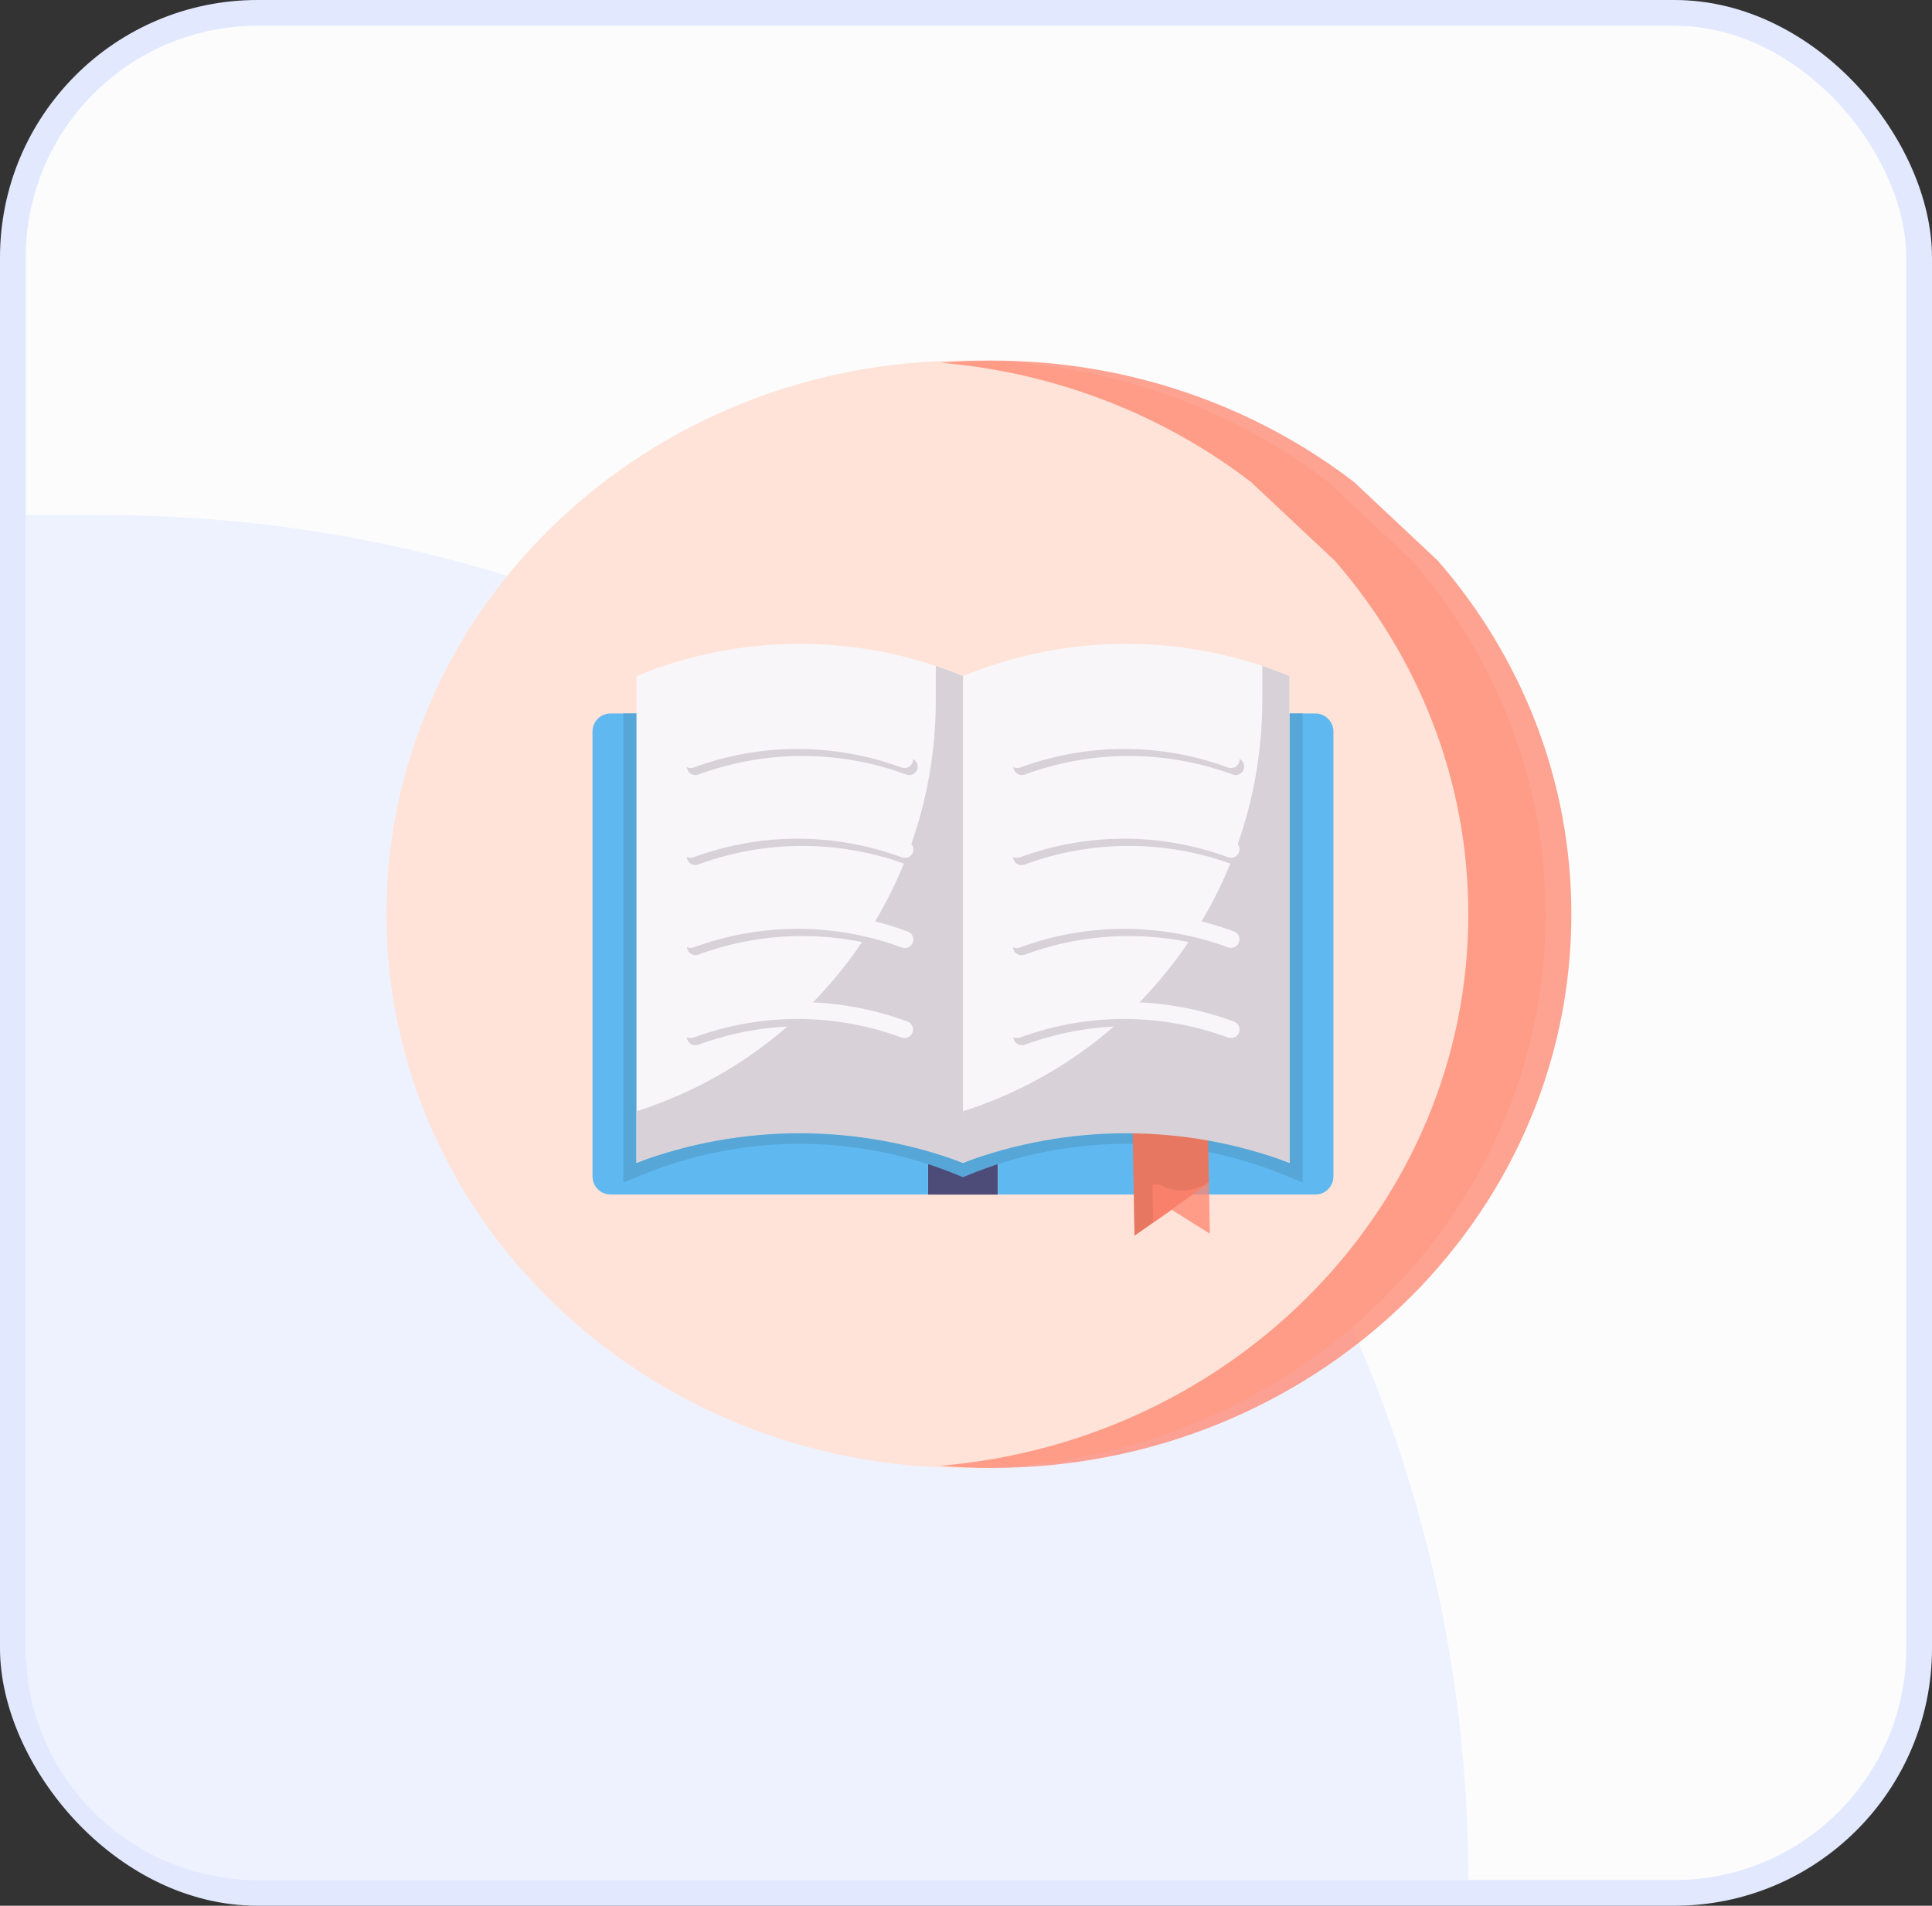 <svg width="75" height="74" viewBox="0 0 75 74" fill="none" xmlns="http://www.w3.org/2000/svg">
<rect x="0" y="0" width="75" height="74" fill="#333333" stroke="none"/>
<g id="Frame 1000003134">
<g id="Group 1000003214">
<rect id="Rectangle 4842" x="0.5" y="0.5" width="74" height="73" rx="9.5" fill="#FCFCFD" stroke="#E2E9FF"/>
<path id="Rectangle 4843" d="M1 20H4C33.271 20 57 43.729 57 73H10C5.029 73 1 68.971 1 64V20Z" fill="#EEF2FF"/>
</g>
<g id="Group 1000003357">
<g id="Group 1000003362">
<path id="Vector" d="M54.821 21.776C58.055 25.5 60 30.283 60 35.5C60 47.374 49.926 57 37.5 57C25.074 57 15 47.374 15 35.5C15 23.626 25.074 14 37.5 14C42.817 14 47.703 15.762 51.554 18.709" fill="#FFE3D8"/>
<path id="Subtract" fill-rule="evenodd" clip-rule="evenodd" d="M57 35.5C57 30.283 55.055 25.5 51.821 21.776L48.554 18.709C45.192 16.136 41.039 14.466 36.5 14.084C37.159 14.028 37.826 14 38.5 14C43.817 14 48.703 15.762 52.554 18.709L55.821 21.776C59.055 25.5 61 30.283 61 35.5C61 47.374 50.926 57 38.5 57C37.826 57 37.159 56.972 36.5 56.916C47.99 55.949 57 46.73 57 35.5Z" fill="#FF846D" fill-opacity="0.75"/>
<g id="Group 1000003272">
<path id="Vector_2" d="M36.026 43.422H38.736V46.387H36.026V43.422Z" fill="#4D4C78"/>
<path id="Vector_3" d="M41.395 27.703H51.062C51.248 27.703 51.427 27.777 51.558 27.909C51.69 28.04 51.764 28.218 51.764 28.404V45.681C51.764 45.773 51.746 45.864 51.711 45.949C51.676 46.035 51.624 46.112 51.559 46.177C51.494 46.243 51.416 46.294 51.331 46.33C51.246 46.365 51.155 46.383 51.062 46.383H38.737V44.709C38.737 44.681 38.739 44.653 38.742 44.625L40.699 28.322C40.719 28.151 40.801 27.994 40.929 27.88C41.058 27.766 41.223 27.703 41.395 27.703Z" fill="#5FB9F0"/>
<path id="Vector_4" d="M32.533 28.259L36.011 44.595C36.021 44.643 36.027 44.691 36.027 44.74V46.383H23.702C23.61 46.383 23.518 46.365 23.433 46.33C23.348 46.294 23.271 46.243 23.206 46.177C23.14 46.112 23.089 46.035 23.054 45.949C23.019 45.864 23.001 45.773 23.001 45.681V28.404C23.001 28.218 23.075 28.04 23.206 27.909C23.338 27.777 23.516 27.703 23.702 27.703H31.847C32.008 27.703 32.164 27.758 32.289 27.859C32.414 27.96 32.5 28.102 32.533 28.259Z" fill="#5FB9F0"/>
<path id="Vector_5" d="M32.418 27.703L36.029 44.666V43.419H38.738V44.666L40.774 27.703H50.57V45.92L49.864 45.629C46.038 44.055 41.754 44.01 37.895 45.504L37.384 45.71L36.872 45.504C33.014 44.01 28.73 44.055 24.903 45.629L24.197 45.92V27.703H32.418Z" fill="#56A6D8"/>
<path id="Vector_6" d="M37.382 45.155C41.442 43.485 45.996 43.485 50.057 45.155V26.253C45.997 24.582 41.441 24.582 37.382 26.253V45.155Z" fill="#F9F6F9"/>
<g id="Group 1000003275">
<g id="Group 1000003273">
<path id="Vector_7" d="M43.951 42.903L46.876 42.827L46.931 45.934L44.763 47.479L44.04 47.982L43.951 42.903Z" fill="#E87762"/>
<path id="Vector_8" d="M44.961 45.98C45.251 46.148 45.587 46.236 45.928 46.227C46.17 46.221 46.404 46.168 46.625 46.071C46.716 46.031 46.804 45.983 46.888 45.929C46.902 45.931 46.917 45.932 46.932 45.934L46.967 47.906L45.487 46.977L44.764 47.479L44.738 46.008C44.813 46.003 44.887 45.994 44.961 45.98Z" fill="#FF846D" fill-opacity="0.75"/>
</g>
</g>
<path id="Vector_9" d="M37.383 45.155C33.323 43.485 28.768 43.485 24.708 45.155V26.253C28.767 24.582 33.323 24.582 37.383 26.253V45.155Z" fill="#F9F6F9"/>
<path id="Vector_10" d="M49.001 27.197V25.859C49.355 25.978 49.709 26.108 50.057 26.252V45.153C45.97 43.622 41.468 43.622 37.382 45.153V43.152L37.495 43.114C44.37 40.869 49.001 34.428 49.001 27.197Z" fill="#D8D2D8"/>
<path id="Vector_11" d="M36.327 27.197V25.859C36.683 25.978 37.035 26.109 37.383 26.252V45.153C33.297 43.622 28.794 43.622 24.708 45.153V43.152L24.822 43.114C31.698 40.869 36.327 34.428 36.327 27.197Z" fill="#D8D2D8"/>
<path id="Vector_12" d="M47.97 30.096C48.047 30.096 48.123 30.069 48.182 30.019C48.242 29.97 48.282 29.9 48.296 29.824C48.309 29.747 48.295 29.668 48.257 29.601C48.218 29.534 48.156 29.482 48.083 29.456C45.331 28.442 42.308 28.442 39.556 29.456C39.515 29.471 39.478 29.494 39.446 29.523C39.414 29.552 39.388 29.588 39.37 29.627C39.352 29.667 39.341 29.709 39.34 29.753C39.338 29.796 39.344 29.839 39.359 29.88C39.374 29.921 39.397 29.958 39.427 29.99C39.456 30.022 39.491 30.048 39.531 30.066C39.57 30.084 39.613 30.094 39.656 30.096C39.7 30.098 39.743 30.091 39.783 30.076C42.388 29.115 45.251 29.115 47.856 30.076C47.892 30.089 47.931 30.096 47.97 30.096Z" fill="#D8D2D8"/>
<path id="Vector_13" d="M47.97 33.59C48.047 33.59 48.123 33.563 48.182 33.513C48.242 33.463 48.282 33.394 48.296 33.318C48.309 33.241 48.295 33.162 48.257 33.095C48.218 33.028 48.156 32.976 48.083 32.95C45.332 31.933 42.307 31.933 39.556 32.95C39.513 32.963 39.474 32.985 39.44 33.014C39.406 33.043 39.379 33.079 39.359 33.119C39.34 33.159 39.328 33.203 39.326 33.247C39.324 33.292 39.331 33.336 39.346 33.378C39.361 33.42 39.385 33.458 39.416 33.491C39.446 33.523 39.483 33.549 39.524 33.567C39.565 33.585 39.609 33.594 39.654 33.594C39.698 33.594 39.742 33.586 39.783 33.568C42.388 32.607 45.251 32.607 47.856 33.568C47.892 33.583 47.931 33.59 47.97 33.59Z" fill="#D8D2D8"/>
<path id="Vector_14" d="M47.968 37.088C48.045 37.087 48.119 37.06 48.178 37.01C48.237 36.961 48.276 36.892 48.29 36.816C48.303 36.74 48.29 36.662 48.252 36.595C48.214 36.529 48.154 36.477 48.082 36.45C45.33 35.433 42.306 35.433 39.554 36.45C39.512 36.463 39.472 36.485 39.439 36.514C39.405 36.543 39.377 36.579 39.358 36.619C39.338 36.659 39.327 36.703 39.325 36.747C39.322 36.792 39.329 36.836 39.344 36.878C39.36 36.92 39.384 36.958 39.414 36.991C39.445 37.023 39.482 37.049 39.523 37.067C39.563 37.085 39.608 37.094 39.652 37.094C39.697 37.094 39.741 37.086 39.782 37.068C42.387 36.107 45.249 36.107 47.854 37.068C47.891 37.081 47.929 37.088 47.968 37.088Z" fill="#D8D2D8"/>
<path id="Vector_15" d="M47.97 40.588C48.047 40.589 48.123 40.561 48.182 40.511C48.242 40.462 48.282 40.392 48.296 40.316C48.309 40.239 48.295 40.161 48.257 40.093C48.218 40.026 48.156 39.975 48.083 39.948C45.331 38.934 42.308 38.934 39.556 39.948C39.515 39.963 39.478 39.986 39.446 40.015C39.414 40.045 39.388 40.08 39.37 40.119C39.352 40.159 39.341 40.201 39.34 40.245C39.338 40.288 39.344 40.331 39.359 40.372C39.374 40.413 39.397 40.45 39.427 40.482C39.456 40.514 39.491 40.54 39.531 40.558C39.57 40.576 39.613 40.587 39.656 40.588C39.7 40.59 39.743 40.583 39.783 40.568C42.388 39.607 45.251 39.607 47.856 40.568C47.892 40.581 47.931 40.588 47.97 40.588Z" fill="#D8D2D8"/>
<path id="Vector_16" d="M26.995 30.096C27.034 30.096 27.072 30.089 27.108 30.076C29.713 29.115 32.576 29.115 35.181 30.076C35.263 30.106 35.354 30.103 35.433 30.066C35.513 30.029 35.575 29.962 35.605 29.88C35.635 29.798 35.631 29.707 35.594 29.627C35.558 29.548 35.491 29.486 35.408 29.456C32.656 28.442 29.633 28.442 26.881 29.456C26.808 29.482 26.747 29.534 26.708 29.601C26.669 29.668 26.655 29.747 26.669 29.824C26.682 29.9 26.722 29.97 26.782 30.019C26.842 30.069 26.917 30.096 26.995 30.096Z" fill="#D8D2D8"/>
<path id="Vector_17" d="M26.995 33.59C27.034 33.59 27.072 33.583 27.108 33.568C29.713 32.607 32.576 32.607 35.181 33.568C35.222 33.586 35.266 33.594 35.311 33.594C35.355 33.594 35.399 33.585 35.44 33.567C35.481 33.549 35.518 33.523 35.549 33.491C35.579 33.458 35.603 33.42 35.618 33.378C35.634 33.336 35.641 33.292 35.638 33.247C35.636 33.203 35.625 33.159 35.605 33.119C35.585 33.079 35.558 33.043 35.524 33.014C35.49 32.985 35.451 32.963 35.408 32.95C32.657 31.933 29.633 31.933 26.881 32.95C26.808 32.976 26.747 33.028 26.708 33.095C26.669 33.162 26.655 33.241 26.669 33.318C26.682 33.394 26.722 33.463 26.782 33.513C26.842 33.563 26.917 33.59 26.995 33.59Z" fill="#D8D2D8"/>
<path id="Vector_18" d="M26.995 37.088C27.034 37.088 27.072 37.081 27.108 37.068C29.713 36.107 32.576 36.107 35.181 37.068C35.222 37.086 35.266 37.094 35.311 37.094C35.355 37.094 35.399 37.085 35.44 37.067C35.481 37.049 35.518 37.023 35.549 36.991C35.579 36.958 35.603 36.92 35.618 36.878C35.634 36.836 35.641 36.792 35.638 36.747C35.636 36.703 35.625 36.659 35.605 36.619C35.585 36.579 35.558 36.543 35.524 36.514C35.49 36.485 35.451 36.463 35.408 36.45C32.657 35.433 29.633 35.433 26.881 36.45C26.809 36.477 26.749 36.529 26.711 36.595C26.673 36.662 26.66 36.74 26.673 36.816C26.686 36.892 26.726 36.961 26.785 37.01C26.843 37.06 26.918 37.087 26.995 37.088Z" fill="#D8D2D8"/>
<path id="Vector_19" d="M26.995 40.588C27.034 40.588 27.072 40.581 27.108 40.568C29.713 39.607 32.576 39.607 35.181 40.568C35.263 40.599 35.354 40.595 35.433 40.558C35.513 40.521 35.575 40.454 35.605 40.372C35.635 40.29 35.631 40.199 35.594 40.119C35.558 40.04 35.491 39.978 35.408 39.948C32.656 38.934 29.633 38.934 26.881 39.948C26.808 39.975 26.747 40.026 26.708 40.093C26.669 40.161 26.655 40.239 26.669 40.316C26.682 40.392 26.722 40.462 26.782 40.511C26.842 40.561 26.917 40.589 26.995 40.588Z" fill="#D8D2D8"/>
<path id="Vector_20" d="M26.813 29.823C26.852 29.822 26.89 29.816 26.927 29.803C29.532 28.841 32.394 28.841 34.999 29.803C35.081 29.833 35.172 29.829 35.252 29.792C35.331 29.756 35.393 29.689 35.423 29.606C35.453 29.524 35.45 29.433 35.413 29.354C35.376 29.274 35.309 29.213 35.227 29.182C32.475 28.168 29.451 28.168 26.699 29.182C26.626 29.209 26.565 29.26 26.526 29.328C26.487 29.395 26.473 29.474 26.487 29.55C26.5 29.627 26.541 29.696 26.6 29.746C26.66 29.796 26.735 29.823 26.813 29.823Z" fill="#F9F6F9"/>
<path id="Vector_21" d="M26.813 33.309C26.852 33.309 26.891 33.301 26.927 33.287C29.532 32.326 32.394 32.326 34.999 33.287C35.04 33.304 35.084 33.313 35.129 33.313C35.174 33.313 35.218 33.303 35.259 33.286C35.3 33.268 35.336 33.242 35.367 33.209C35.398 33.177 35.421 33.139 35.437 33.097C35.452 33.055 35.459 33.011 35.457 32.966C35.454 32.922 35.443 32.878 35.423 32.838C35.404 32.798 35.376 32.762 35.343 32.733C35.309 32.704 35.269 32.682 35.227 32.668C32.475 31.652 29.451 31.652 26.699 32.668C26.626 32.695 26.565 32.746 26.526 32.814C26.487 32.881 26.473 32.96 26.487 33.036C26.501 33.113 26.541 33.182 26.6 33.232C26.66 33.282 26.735 33.309 26.813 33.309Z" fill="#F9F6F9"/>
<path id="Vector_22" d="M26.813 36.807C26.852 36.807 26.89 36.8 26.927 36.787C29.532 35.826 32.394 35.826 34.999 36.787C35.04 36.804 35.084 36.813 35.129 36.813C35.174 36.813 35.218 36.803 35.259 36.786C35.3 36.768 35.336 36.742 35.367 36.709C35.398 36.677 35.421 36.639 35.437 36.597C35.452 36.555 35.459 36.511 35.457 36.466C35.454 36.422 35.443 36.378 35.423 36.338C35.404 36.298 35.376 36.262 35.343 36.233C35.309 36.204 35.269 36.182 35.227 36.168C32.475 35.152 29.451 35.152 26.699 36.168C26.627 36.196 26.567 36.247 26.529 36.314C26.491 36.381 26.478 36.459 26.491 36.535C26.505 36.611 26.544 36.679 26.603 36.729C26.662 36.779 26.736 36.806 26.813 36.807Z" fill="#F9F6F9"/>
<path id="Vector_23" d="M26.813 40.307C26.852 40.307 26.89 40.3 26.927 40.287C29.532 39.326 32.394 39.326 34.999 40.287C35.04 40.302 35.083 40.309 35.127 40.307C35.17 40.305 35.212 40.295 35.252 40.277C35.291 40.258 35.327 40.233 35.356 40.201C35.385 40.169 35.408 40.132 35.423 40.091C35.438 40.05 35.445 40.007 35.443 39.963C35.441 39.92 35.431 39.877 35.413 39.838C35.395 39.799 35.369 39.763 35.337 39.734C35.305 39.705 35.267 39.682 35.227 39.667C32.475 38.653 29.451 38.653 26.699 39.667C26.626 39.693 26.565 39.745 26.526 39.812C26.487 39.879 26.473 39.958 26.487 40.035C26.5 40.111 26.541 40.181 26.6 40.23C26.66 40.28 26.735 40.307 26.813 40.307Z" fill="#F9F6F9"/>
<path id="Vector_24" d="M47.788 29.823C47.866 29.823 47.941 29.796 48.001 29.746C48.06 29.696 48.1 29.627 48.114 29.55C48.128 29.474 48.114 29.395 48.075 29.328C48.036 29.26 47.975 29.209 47.902 29.182C45.15 28.168 42.126 28.168 39.374 29.182C39.333 29.197 39.296 29.22 39.264 29.25C39.232 29.279 39.206 29.314 39.188 29.354C39.17 29.393 39.16 29.436 39.158 29.479C39.156 29.522 39.163 29.566 39.178 29.606C39.193 29.647 39.216 29.684 39.245 29.716C39.274 29.748 39.31 29.774 39.349 29.792C39.389 29.811 39.431 29.821 39.474 29.823C39.518 29.825 39.561 29.818 39.602 29.803C42.207 28.841 45.069 28.841 47.674 29.803C47.711 29.816 47.749 29.822 47.788 29.823Z" fill="#F9F6F9"/>
<path id="Vector_25" d="M47.788 33.309C47.866 33.309 47.941 33.282 48.001 33.232C48.06 33.182 48.1 33.113 48.114 33.036C48.128 32.96 48.114 32.881 48.075 32.814C48.036 32.746 47.975 32.695 47.902 32.668C45.15 31.652 42.126 31.652 39.374 32.668C39.332 32.682 39.292 32.704 39.258 32.733C39.225 32.762 39.197 32.798 39.178 32.838C39.158 32.878 39.147 32.922 39.144 32.966C39.142 33.011 39.149 33.055 39.164 33.097C39.18 33.139 39.203 33.177 39.234 33.209C39.265 33.242 39.301 33.268 39.342 33.286C39.383 33.303 39.427 33.313 39.472 33.313C39.517 33.313 39.561 33.304 39.602 33.287C42.207 32.326 45.069 32.326 47.674 33.287C47.71 33.301 47.749 33.309 47.788 33.309Z" fill="#F9F6F9"/>
<path id="Vector_26" d="M47.788 36.807C47.865 36.806 47.94 36.779 47.998 36.729C48.057 36.679 48.097 36.611 48.11 36.535C48.124 36.459 48.11 36.381 48.072 36.314C48.034 36.247 47.974 36.196 47.902 36.168C45.151 35.152 42.126 35.152 39.375 36.168C39.332 36.182 39.293 36.204 39.259 36.233C39.225 36.262 39.198 36.298 39.178 36.338C39.158 36.378 39.147 36.422 39.145 36.466C39.143 36.511 39.149 36.555 39.165 36.597C39.18 36.639 39.204 36.677 39.234 36.709C39.265 36.742 39.302 36.768 39.343 36.786C39.384 36.803 39.428 36.813 39.472 36.813C39.517 36.813 39.561 36.804 39.602 36.787C42.207 35.826 45.07 35.826 47.675 36.787C47.711 36.8 47.75 36.807 47.788 36.807Z" fill="#F9F6F9"/>
<path id="Vector_27" d="M47.788 40.307C47.866 40.307 47.941 40.28 48.001 40.23C48.06 40.181 48.1 40.111 48.114 40.035C48.128 39.958 48.114 39.879 48.075 39.812C48.036 39.745 47.975 39.693 47.902 39.667C45.15 38.653 42.126 38.653 39.374 39.667C39.333 39.682 39.296 39.705 39.264 39.734C39.232 39.763 39.206 39.799 39.188 39.838C39.17 39.877 39.16 39.92 39.158 39.963C39.156 40.007 39.163 40.05 39.178 40.091C39.193 40.132 39.216 40.169 39.245 40.201C39.274 40.233 39.31 40.258 39.349 40.277C39.389 40.295 39.431 40.305 39.474 40.307C39.518 40.309 39.561 40.302 39.602 40.287C42.207 39.326 45.069 39.326 47.674 40.287C47.711 40.3 47.749 40.307 47.788 40.307Z" fill="#F9F6F9"/>
</g>
</g>
</g>
</g>
</svg>
